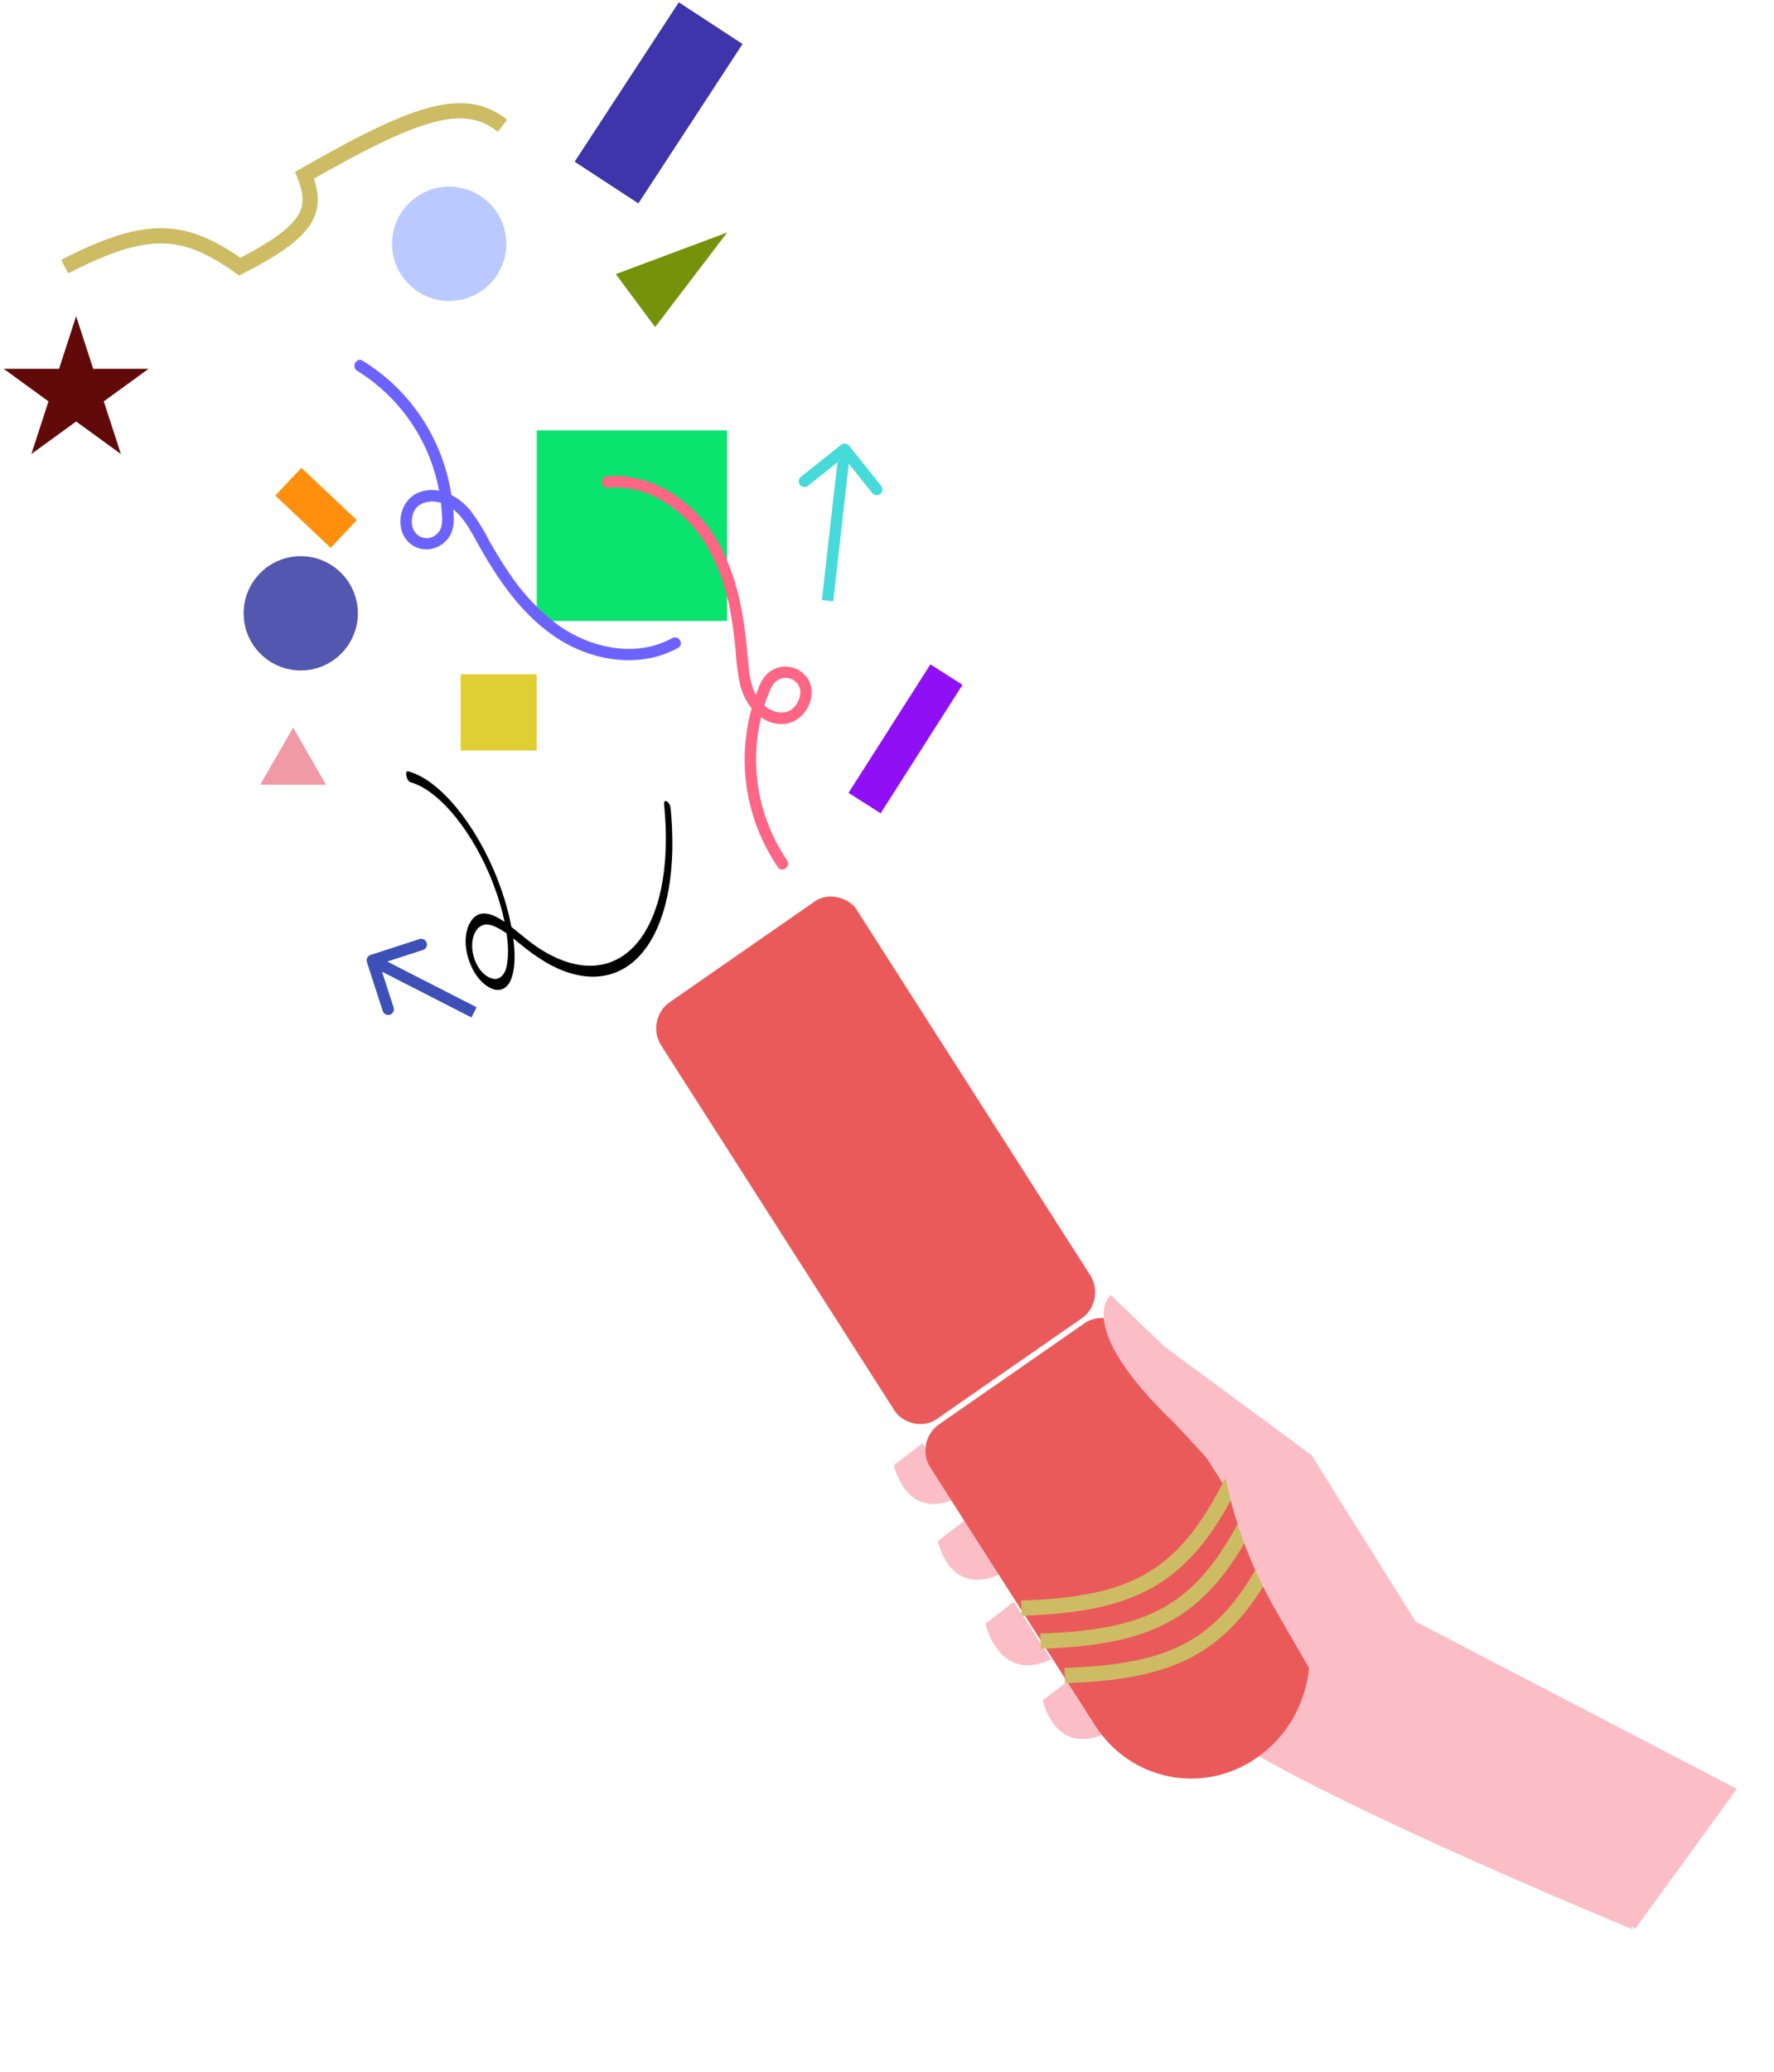<svg width="466" height="544" viewBox="0 0 466 544" fill="none" xmlns="http://www.w3.org/2000/svg">
<g id="patake">
<g id="hand">
<path id="Vector" d="M408.405 473.688L429.117 506.568C429.117 506.568 333.945 467.517 315.245 450.807C296.546 434.097 279.833 375.693 279.833 375.693L320.391 380.5L408.405 473.688Z" fill="#FBBEC6"/>
<path id="Vector_2" d="M242.306 378.895L234.815 384.625C234.815 384.625 237.862 399.693 251.582 393.17L242.306 378.895Z" fill="#FBBEC6"/>
<path id="Vector_3" d="M253.812 398.81L246.32 404.541C246.32 404.541 249.367 419.609 263.087 413.085L253.812 398.81Z" fill="#FBBEC6"/>
<path id="Vector_4" d="M266.318 420.458L258.862 426.25C258.862 426.25 262.338 442.06 276.093 435.598L266.318 420.458Z" fill="#FBBEC6"/>
<path id="Vector_5" d="M281.421 440.604L273.93 446.334C273.93 446.334 276.977 461.402 290.697 454.879L281.421 440.604Z" fill="#FBBEC6"/>
</g>
<path id="Rectangle 3" d="M244.377 385.23C241.997 381.508 243.01 376.447 246.639 373.927L284.859 347.383C288.488 344.863 293.359 345.838 295.738 349.56L339.006 417.242C348.307 431.791 344.35 451.57 330.167 461.42C315.984 471.27 296.946 467.461 287.645 452.912L244.377 385.23Z" fill="#EB5A5A"/>
<path id="Vector 3" d="M268.325 422.151C299.641 421.152 312.321 413.266 325.469 385.13" stroke="#CDBC63" stroke-width="4"/>
<path id="Vector 5" d="M273.327 430.81C304.644 429.811 317.324 421.925 330.472 393.789" stroke="#CDBC63" stroke-width="4"/>
<rect id="Rectangle 4" width="62.531" height="129.906" rx="8" transform="matrix(0.821 -0.57 0.539 0.843 169.347 267.653)" fill="#EB5A5A"/>
<path id="Vector 4" d="M279.695 439.834C311.012 438.835 323.692 430.95 336.84 402.814" stroke="#CDBC63" stroke-width="4"/>
<path id="hand - thumb" d="M456.259 469.589L371.884 425.687L344.533 381.995L305.932 353.509L291.761 339.93C291.761 339.93 281.635 347.957 308.64 373.71L321.98 388.132C324.392 400.121 328.951 412.063 335.342 423.125L357.306 461.143C362.478 470.095 421.649 500.948 429.561 506.311L456.259 469.589Z" fill="#FBBEC6"/>
<g id="cracles">
<rect id="Rectangle 5" x="121" y="177" width="20" height="20" fill="#E0CF34"/>
<rect id="Rectangle 6" x="141" y="113" width="50" height="50" fill="#0AE36E"/>
<rect id="Rectangle 9" x="178.314" y="0.604" width="20" height="50" transform="rotate(33.185 178.314 0.604)" fill="#3E35AA"/>
<path id="Vector_6" d="M93.84 97.329C100.176 101.265 105.488 106.646 109.343 113.031C113.197 119.417 115.483 126.625 116.014 134.064C116.153 136.167 116.509 138.587 114.787 140.159C114.15 140.774 113.324 141.155 112.443 141.24C111.561 141.325 110.678 141.108 109.935 140.625C108.057 139.301 107.816 136.639 108.581 134.622C109.448 132.334 111.856 131.466 114.144 131.672C119.734 132.176 122.712 137.639 125.132 142.021C130.644 152.008 137.28 161.927 147.175 168.043C156.33 173.701 168.472 175.442 178.145 170.063C179.837 169.122 178.263 166.567 176.579 167.503C166.986 172.838 154.862 170.092 146.362 163.905C141.357 160.104 137.04 155.475 133.597 150.218C131.778 147.554 130.111 144.789 128.534 141.976C127.108 139.16 125.435 136.475 123.535 133.954C120.252 129.961 114.603 127.101 109.521 129.504C104.779 131.746 103.577 139.073 107.606 142.585C111.425 145.912 117.435 143.868 118.838 139.108C119.556 136.673 119.058 133.646 118.744 131.172C117.807 123.721 115.211 116.575 111.147 110.261C107.083 103.946 101.654 98.624 95.26 94.686C93.605 93.689 92.189 96.334 93.84 97.329L93.84 97.329Z" fill="#6C63FF"/>
<path id="Vector_7" d="M206.753 225.858C202.378 219.414 199.669 211.985 198.868 204.237C198.068 196.488 199.2 188.663 202.165 181.459C202.851 179.826 203.682 178.426 205.548 178.051C206.314 177.878 207.115 177.94 207.846 178.23C208.576 178.52 209.202 179.024 209.641 179.676C210.915 181.706 209.967 184.385 208.325 185.914C206.558 187.558 204.005 187.249 202.055 186.109C197.01 183.163 196.758 176.603 196.312 171.439C195.352 160.315 193.219 148.74 186.766 139.372C180.702 130.57 170.397 124.082 159.44 125.042C157.516 125.21 157.834 128.193 159.759 128.025C170.571 127.077 180.334 134.283 185.668 143.211C188.817 148.769 190.949 154.844 191.963 161.151C192.524 164.222 192.917 167.322 193.21 170.43C193.376 173.544 193.774 176.64 194.4 179.695C195.697 184.94 199.738 190.298 205.701 190.059C211.097 189.842 214.992 183.27 212.391 178.474C211.881 177.599 211.188 176.844 210.359 176.262C209.53 175.679 208.586 175.283 207.59 175.1C206.594 174.916 205.57 174.95 204.588 175.199C203.606 175.448 202.69 175.906 201.901 176.542C200 178.102 199.208 180.599 198.424 182.845C195.834 190.253 195.019 198.166 196.047 205.946C197.074 213.727 199.914 221.157 204.338 227.639C205.442 229.224 207.858 227.445 206.753 225.858L206.753 225.858Z" fill="#FF6584"/>
<path id="Vector_8" d="M107.827 205.345C115.657 207.531 124.575 218.909 129.588 232.078C132.132 238.762 134.061 246.842 133.265 252.568C133.126 253.94 132.746 255.063 132.16 255.836C131.575 256.608 130.802 257.006 129.911 256.992C128.326 256.867 126.23 255.471 124.944 252.542C123.703 249.712 123.848 246.965 124.577 245.224C124.995 244.245 125.579 243.528 126.295 243.113C127.01 242.699 127.841 242.596 128.74 242.812C131.11 243.356 133.671 245.404 136.124 247.387C138.552 249.422 140.991 251.177 143.419 252.634C152.912 258.143 161.688 257.57 167.877 251.038C174.065 244.505 177.176 232.531 176.545 217.669C176.475 215.883 176.348 214.065 176.164 212.215C175.99 210.447 174.281 209.43 174.455 211.207C175.268 219.266 175.01 226.732 173.699 233.098C172.387 239.465 170.054 244.583 166.856 248.106C163.658 251.629 159.671 253.474 155.164 253.517C150.658 253.559 145.738 251.798 140.739 248.352C135.937 245.071 130.163 238.57 125.903 239.995C122.766 241.044 120.675 247.127 123.98 254.033C125.484 257.174 127.671 259.052 129.563 259.662C130.579 259.985 131.523 259.923 132.329 259.483C133.135 259.043 133.784 258.234 134.229 257.113C136.227 252.205 134.764 243.365 132.513 236.025C128.088 221.604 118.961 208.229 110.382 203.736C109.321 203.185 108.273 202.766 107.247 202.484C106.185 202.187 106.772 205.051 107.827 205.345L107.827 205.345Z" fill="black"/>
<rect id="Rectangle 7" x="72.32" y="130.098" width="10" height="20" transform="rotate(-46.7 72.32 130.098)" fill="#FF8F0C"/>
<rect id="Rectangle 8" x="252.837" y="179.774" width="40" height="10" transform="rotate(122.526 252.837 179.774)" fill="#9010F5"/>
<path id="Arrow 1" d="M223.05 117.002C222.534 116.354 221.59 116.247 220.943 116.764L210.385 125.178C209.737 125.694 209.631 126.638 210.147 127.286C210.663 127.933 211.607 128.04 212.255 127.524L221.639 120.045L229.118 129.429C229.635 130.077 230.578 130.183 231.226 129.667C231.874 129.151 231.981 128.207 231.464 127.559L223.05 117.002ZM218.877 157.852L223.368 118.105L220.387 117.768L215.896 157.516L218.877 157.852Z" fill="#47DADA"/>
<path id="Arrow 2" d="M97.348 250.674C96.559 250.929 96.127 251.774 96.382 252.562L100.539 265.407C100.794 266.195 101.64 266.627 102.428 266.372C103.216 266.117 103.648 265.271 103.393 264.483L99.698 253.066L111.115 249.371C111.904 249.116 112.336 248.27 112.081 247.482C111.826 246.694 110.98 246.262 110.192 246.517L97.348 250.674ZM125.206 264.416L98.492 250.765L97.127 253.436L123.841 267.087L125.206 264.416Z" fill="#3C50B8"/>
<path id="Polygon 1" d="M77 191L85.66 206H68.34L77 191Z" fill="#F09AA5"/>
<path id="Polygon 2" d="M191.02 61.031L172.089 85.862L161.768 71.953L191.02 61.031Z" fill="#76920A"/>
<circle id="Ellipse 1" cx="79" cy="161" r="15" fill="#5357AF"/>
<circle id="Ellipse 2" cx="118" cy="64" r="15" fill="#BAC9FF"/>
<path id="Star 1" d="M20 83L24.49 96.82H39.021L27.265 105.361L31.756 119.18L20 110.639L8.244 119.18L12.735 105.361L0.979 96.82H15.51L20 83Z" fill="#620A0A"/>
<path id="Vector 6" d="M17 70C39.296 58.448 48.787 59.998 63 70C80.976 60.764 83.801 55.499 80 46C110.794 28.325 122.224 25.421 132 33" stroke="#CDBC63" stroke-width="4"/>
</g>
</g>
</svg>
